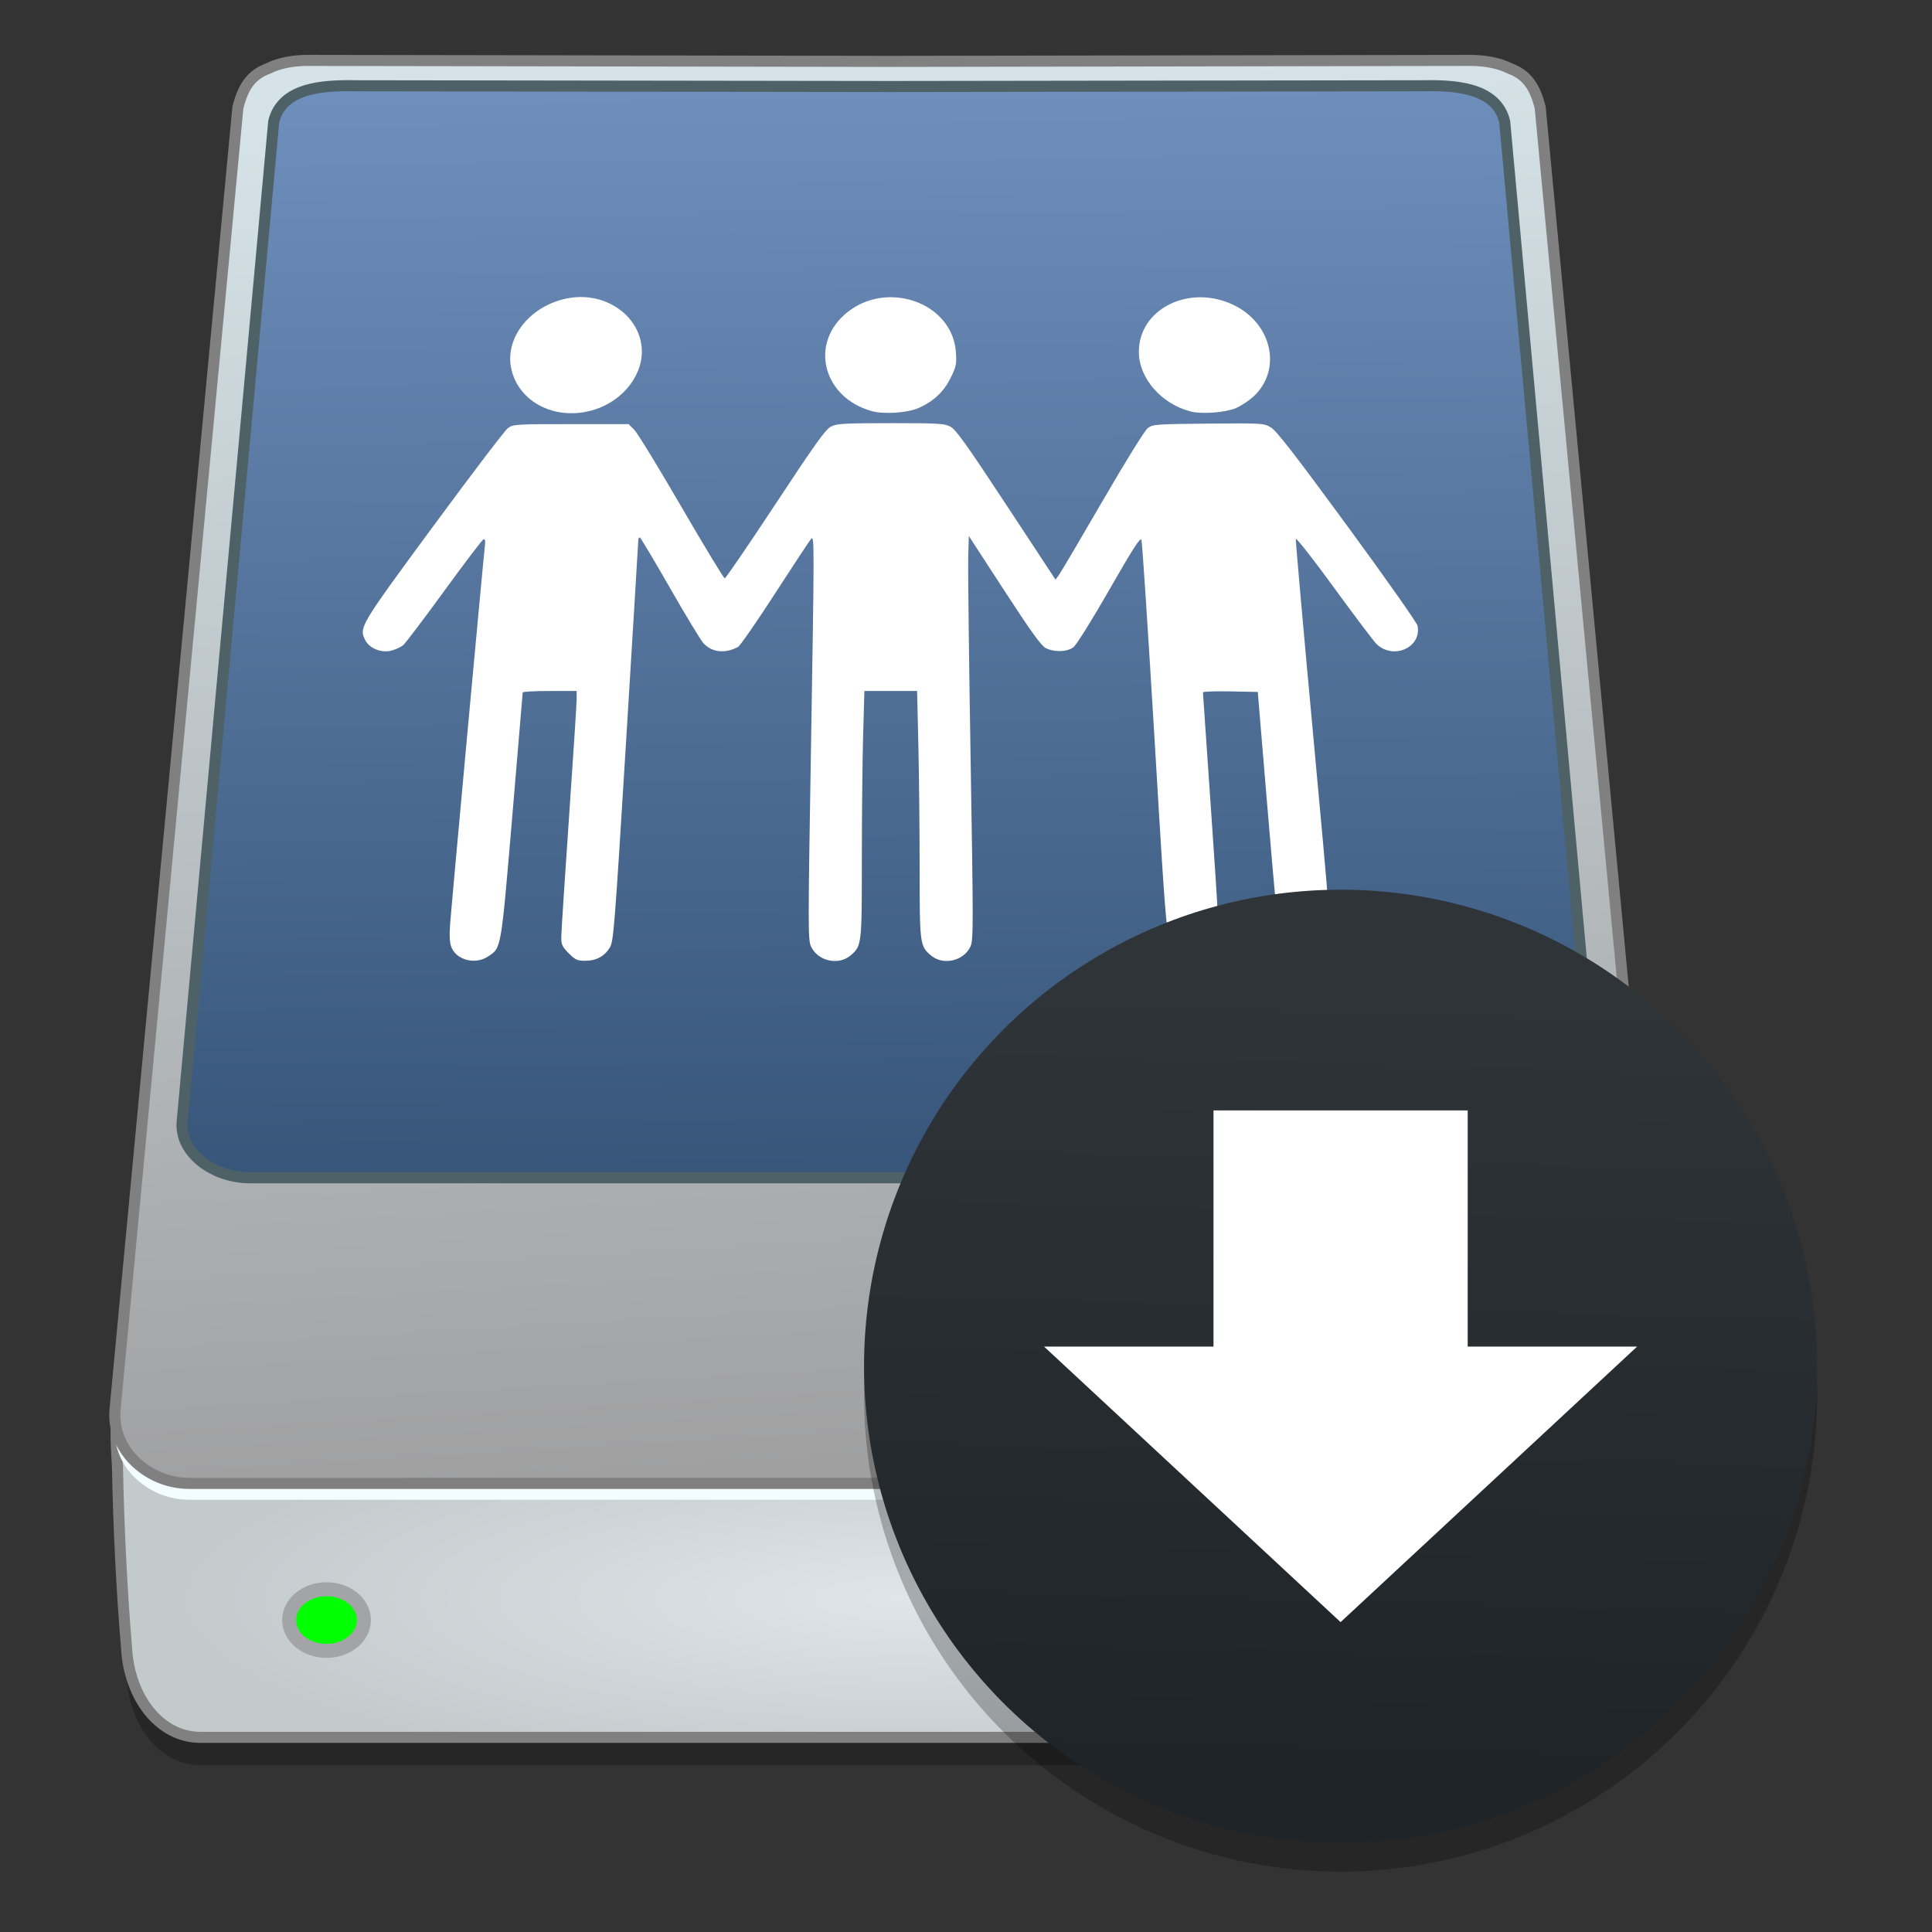 <?xml version="1.0" encoding="UTF-8" standalone="no"?>
<!-- Created with Inkscape (http://www.inkscape.org/) -->

<svg
   xmlns:osb="http://www.openswatchbook.org/uri/2009/osb"
   xmlns:dc="http://purl.org/dc/elements/1.1/"
   xmlns:cc="http://creativecommons.org/ns#"
   xmlns:rdf="http://www.w3.org/1999/02/22-rdf-syntax-ns#"
   xmlns:svg="http://www.w3.org/2000/svg"
   xmlns="http://www.w3.org/2000/svg"
   xmlns:xlink="http://www.w3.org/1999/xlink"
   xmlns:sodipodi="http://sodipodi.sourceforge.net/DTD/sodipodi-0.dtd"
   xmlns:inkscape="http://www.inkscape.org/namespaces/inkscape"
   width="128"
   height="128"
   viewBox="0 0 33.867 33.867"
   version="1.1"
   id="svg8"
   inkscape:version="0.92.4 (5da689c313, 2019-01-14)"
   sodipodi:docname="muon.svg">
  <rect x="0" y="0" width="33.867" height="33.867" fill="#333333" stroke="none"/>
  <defs
     id="defs2">
    <linearGradient
       osb:paint="solid"
       id="linearGradient6987">
      <stop
         id="stop6985"
         offset="0"
         style="stop-color:#77d2fb;stop-opacity:1;" />
    </linearGradient>
    <linearGradient
       inkscape:collect="always"
       id="linearGradient5420">
      <stop
         style="stop-color:#d5e3e8;stop-opacity:1"
         offset="0"
         id="stop5416" />
      <stop
         style="stop-color:#a0a0a1;stop-opacity:1"
         offset="1"
         id="stop5418" />
    </linearGradient>
    <linearGradient
       inkscape:collect="always"
       id="linearGradient891">
      <stop
         style="stop-color:#6e8fbc;stop-opacity:1"
         offset="0"
         id="stop887" />
      <stop
         style="stop-color:#375579;stop-opacity:1"
         offset="1"
         id="stop889" />
    </linearGradient>
    <linearGradient
       id="linearGradient5408"
       inkscape:collect="always">
      <stop
         id="stop5404"
         offset="0"
         style="stop-color:#dfe5e8;stop-opacity:1" />
      <stop
         id="stop5406"
         offset="1"
         style="stop-color:#c3cacc;stop-opacity:1" />
    </linearGradient>
    <radialGradient
       gradientUnits="userSpaceOnUse"
       gradientTransform="matrix(0.171,0,0,0.043,-170.267,243.119)"
       r="74.884"
       fy="372.055"
       fx="502.621"
       cy="372.055"
       cx="502.621"
       id="radialGradient5414-4"
       xlink:href="#linearGradient5408"
       inkscape:collect="always" />
    <linearGradient
       gradientTransform="matrix(0.181,0,0,0.181,-175.5,193.471)"
       gradientUnits="userSpaceOnUse"
       y2="349.103"
       x2="504.38"
       y1="216.144"
       x1="496.552"
       id="linearGradient5422-0"
       xlink:href="#linearGradient5420"
       inkscape:collect="always" />
    <linearGradient
       y2="324.152"
       x2="502.798"
       y1="216.43"
       x1="501.827"
       gradientTransform="matrix(0.178,0,0,0.178,-174.113,194.162)"
       gradientUnits="userSpaceOnUse"
       id="linearGradient5448-2"
       xlink:href="#linearGradient891"
       inkscape:collect="always" />
    <linearGradient
       inkscape:collect="always"
       id="linearGradient980">
      <stop
         style="stop-color:#1f2429;stop-opacity:1"
         offset="0"
         id="stop976" />
      <stop
         style="stop-color:#2e3438;stop-opacity:1"
         offset="1"
         id="stop978" />
    </linearGradient>
    <linearGradient
       y2="280.876"
       x2="-13.411"
       y1="295.296"
       x1="-13.785"
       gradientTransform="matrix(0.953,0,0,0.953,-64.323,-19.244)"
       gradientUnits="userSpaceOnUse"
       id="linearGradient1731"
       xlink:href="#linearGradient980"
       inkscape:collect="always" />
  </defs>
  <sodipodi:namedview
     id="base"
     pagecolor="#ffffff"
     bordercolor="#666666"
     borderopacity="1.0"
     inkscape:pageopacity="0.0"
     inkscape:pageshadow="2"
     inkscape:zoom="0.64000002"
     inkscape:cx="-408.23362"
     inkscape:cy="182.50935"
     inkscape:document-units="mm"
     inkscape:current-layer="layer1"
     showgrid="false"
     units="px"
     inkscape:window-width="1600"
     inkscape:window-height="838"
     inkscape:window-x="-8"
     inkscape:window-y="-8"
     inkscape:window-maximized="1"
     showguides="false" />
  <g
     inkscape:label="Layer 1"
     inkscape:groupmode="layer"
     id="layer1"
     transform="translate(0,-263.133)">
    <g
       style="stroke-width:2.634"
       inkscape:transform-center-y="-9.4924686"
       inkscape:transform-center-x="5.4653607"
       inkscape:label="Capa 1"
       id="layer1-4-3"
       transform="matrix(0.794,0,0,0.792,-355.945,-153.9)">
      <g
         style="stroke-width:2.634"
         id="layer1-3-65-9"
         inkscape:label="Capa 1"
         transform="translate(0.42,0.035)" />
    </g>
    <g
       style="stroke-width:2.634"
       inkscape:transform-center-y="-9.4924686"
       inkscape:transform-center-x="5.4653607"
       inkscape:label="Capa 1"
       id="layer1-4"
       transform="matrix(0.794,0,0,0.792,-355.945,-153.863)">
      <g
         style="stroke-width:2.634"
         id="layer1-3-65"
         inkscape:label="Capa 1"
         transform="translate(0.42,0.035)" />
    </g>
    <g
       transform="matrix(0.053,0,0,0.05,61.708,222.287)"
       id="g1485" />
    <g
       transform="matrix(0.053,0,0,0.05,61.708,222.287)"
       id="g1487" />
    <g
       transform="matrix(0.053,0,0,0.05,61.708,222.287)"
       id="g1489" />
    <g
       transform="matrix(0.053,0,0,0.05,61.708,222.287)"
       id="g1491" />
    <g
       transform="matrix(0.053,0,0,0.05,61.708,222.287)"
       id="g1493" />
    <g
       transform="matrix(0.053,0,0,0.05,61.708,222.287)"
       id="g1495" />
    <g
       transform="matrix(0.053,0,0,0.05,61.708,222.287)"
       id="g1497" />
    <g
       transform="matrix(0.053,0,0,0.05,61.708,222.287)"
       id="g1499" />
    <g
       transform="matrix(0.053,0,0,0.05,61.708,222.287)"
       id="g1501" />
    <g
       transform="matrix(0.053,0,0,0.05,61.708,222.287)"
       id="g1503" />
    <g
       transform="matrix(0.053,0,0,0.05,61.708,222.287)"
       id="g1505" />
    <g
       transform="matrix(0.053,0,0,0.05,61.708,222.287)"
       id="g1507" />
    <g
       transform="matrix(0.053,0,0,0.05,61.708,222.287)"
       id="g1509" />
    <g
       transform="matrix(0.053,0,0,0.05,61.708,222.287)"
       id="g1511" />
    <g
       transform="matrix(0.053,0,0,0.05,61.708,222.287)"
       id="g1513" />
    <g
       style="stroke-width:1.051"
       id="g1178"
       transform="matrix(0.025,0,0,0.024,49.591,277.327)" />
    <g
       style="stroke-width:1.051"
       id="g1180"
       transform="matrix(0.025,0,0,0.024,49.591,277.327)" />
    <g
       style="stroke-width:1.051"
       id="g1182"
       transform="matrix(0.025,0,0,0.024,49.591,277.327)" />
    <g
       style="stroke-width:1.051"
       id="g1184"
       transform="matrix(0.025,0,0,0.024,49.591,277.327)" />
    <g
       style="stroke-width:1.051"
       id="g1186"
       transform="matrix(0.025,0,0,0.024,49.591,277.327)" />
    <g
       style="stroke-width:1.051"
       id="g1188"
       transform="matrix(0.025,0,0,0.024,49.591,277.327)" />
    <g
       style="stroke-width:1.051"
       id="g1190"
       transform="matrix(0.025,0,0,0.024,49.591,277.327)" />
    <g
       style="stroke-width:1.051"
       id="g1192"
       transform="matrix(0.025,0,0,0.024,49.591,277.327)" />
    <g
       style="stroke-width:1.051"
       id="g1194"
       transform="matrix(0.025,0,0,0.024,49.591,277.327)" />
    <g
       style="stroke-width:1.051"
       id="g1196"
       transform="matrix(0.025,0,0,0.024,49.591,277.327)" />
    <g
       style="stroke-width:1.051"
       id="g1198"
       transform="matrix(0.025,0,0,0.024,49.591,277.327)" />
    <g
       style="stroke-width:1.051"
       id="g1200"
       transform="matrix(0.025,0,0,0.024,49.591,277.327)" />
    <g
       style="stroke-width:1.051"
       id="g1202"
       transform="matrix(0.025,0,0,0.024,49.591,277.327)" />
    <g
       style="stroke-width:1.051"
       id="g1204"
       transform="matrix(0.025,0,0,0.024,49.591,277.327)" />
    <g
       style="stroke-width:1.051"
       id="g1206"
       transform="matrix(0.025,0,0,0.024,49.591,277.327)" />
    <g
       id="g1496"
       transform="translate(100.135,32.041)">
      <path
         inkscape:connector-curvature="0"
         id="path869-3"
         d="m -94.73,232.639 c -0.273,-4.9e-4 -0.509,0.045 -0.701,0.14 -0.312,0.116 -0.444,0.333 -0.534,0.686 l -2.153,22.818 c -0.011,0.112 -0.004,0.221 0.018,0.325 5.85e-4,0.003 0.002,0.006 0.002,0.009 -0.004,0.212 0.006,0.44 0.021,0.67 0.019,0.996 0.072,2.153 0.16,3.19 0.049,0.862 0.577,1.559 1.295,1.559 h 0.077 1.823 20.266 0.077 1.823 0.077 c 0.717,0 1.247,-0.697 1.295,-1.559 0.089,-1.037 0.142,-2.194 0.16,-3.19 0.015,-0.23 0.025,-0.457 0.021,-0.668 7.06e-4,-0.003 0.002,-0.007 0.003,-0.01 0.022,-0.104 0.029,-0.213 0.018,-0.325 l -2.153,-22.819 c -0.09,-0.353 -0.222,-0.57 -0.534,-0.686 -0.192,-0.095 -0.428,-0.141 -0.701,-0.14 l -10.18,0.017 z"
         style="opacity:0.25;fill:#000000;fill-opacity:1;stroke:none;stroke-width:0.194;stroke-miterlimit:4;stroke-dasharray:none;stroke-opacity:1" />
      <path
         inkscape:connector-curvature="0"
         id="rect5373-4"
         d="m -97.665,255.179 c -0.474,0.082 -0.463,0.851 -0.411,1.619 0.019,0.996 0.072,2.153 0.16,3.19 0.049,0.862 0.578,1.559 1.295,1.559 h 0.077 1.823 20.266 0.077 1.823 0.077 c 0.718,0 1.247,-0.697 1.295,-1.559 0.089,-1.037 0.142,-2.193 0.16,-3.19 0.051,-0.768 0.062,-1.537 -0.411,-1.619 h -1.9 -10.266 -1.9 -10.266 z"
         style="opacity:1;fill:url(#radialGradient5414-4);fill-opacity:1;stroke:#808080;stroke-width:0.194;stroke-miterlimit:4;stroke-dasharray:none;stroke-opacity:1" />
      <path
         style="opacity:1;fill:#f3fdff;fill-opacity:1;stroke:none;stroke-width:0.894;stroke-miterlimit:4;stroke-dasharray:none;stroke-opacity:1"
         d="m -94.73,232.438 c -0.273,-4.6e-4 -0.509,0.045 -0.701,0.14 -0.312,0.116 -0.444,0.333 -0.534,0.686 l -2.153,22.818 c -0.011,0.112 -0.004,0.221 0.018,0.325 0.009,0.042 0.02,0.082 0.033,0.122 0.007,0.02 0.014,0.04 0.022,0.059 0.023,0.058 0.052,0.114 0.084,0.168 0.054,0.089 0.121,0.172 0.197,0.245 0.015,0.015 0.031,0.029 0.047,0.043 0.08,0.07 0.169,0.131 0.264,0.181 0.019,0.01 0.038,0.02 0.058,0.029 0.177,0.082 0.374,0.128 0.576,0.128 h 24.537 c 0.473,0 0.914,-0.251 1.142,-0.626 0.033,-0.053 0.061,-0.11 0.084,-0.168 0.008,-0.019 0.015,-0.039 0.022,-0.059 0.013,-0.04 0.025,-0.081 0.033,-0.122 0.022,-0.104 0.029,-0.212 0.018,-0.325 l -2.153,-22.818 c -0.09,-0.353 -0.222,-0.57 -0.534,-0.686 -0.192,-0.095 -0.428,-0.141 -0.701,-0.14 l -10.18,0.017 z"
         id="path5490-9"
         inkscape:connector-curvature="0" />
      <path
         inkscape:connector-curvature="0"
         id="rect5346-4"
         d="m -94.73,232.151 c -0.273,-4.8e-4 -0.509,0.045 -0.701,0.14 -0.312,0.116 -0.444,0.333 -0.534,0.686 l -2.153,22.818 c -0.011,0.112 -0.004,0.221 0.018,0.325 0.009,0.042 0.02,0.082 0.033,0.122 0.007,0.02 0.014,0.04 0.022,0.059 0.023,0.058 0.052,0.114 0.084,0.168 0.054,0.089 0.121,0.172 0.197,0.245 0.015,0.015 0.031,0.029 0.047,0.043 0.08,0.07 0.169,0.131 0.264,0.181 0.019,0.01 0.038,0.02 0.058,0.029 0.177,0.082 0.374,0.128 0.576,0.128 h 24.537 c 0.473,0 0.914,-0.251 1.142,-0.626 0.033,-0.054 0.061,-0.11 0.084,-0.168 0.008,-0.019 0.015,-0.039 0.022,-0.059 0.013,-0.04 0.025,-0.081 0.033,-0.122 0.022,-0.104 0.029,-0.213 0.018,-0.325 l -2.153,-22.818 c -0.09,-0.353 -0.222,-0.57 -0.534,-0.686 -0.192,-0.095 -0.428,-0.14 -0.701,-0.14 l -10.18,0.017 z"
         style="opacity:1;fill:url(#linearGradient5422-0);fill-opacity:1;stroke:#808080;stroke-width:0.194;stroke-miterlimit:4;stroke-dasharray:none;stroke-opacity:1" />
      <path
         inkscape:connector-curvature="0"
         id="path5365-4"
         d="m -94.064,232.594 c -0.525,0.004 -1.141,0.08 -1.273,0.631 l -1.603,17.511 c -0.01,0.086 -0.003,0.169 0.017,0.249 0.008,0.032 0.018,0.063 0.03,0.094 0.006,0.015 0.013,0.03 0.02,0.045 0.021,0.045 0.047,0.088 0.077,0.129 0.013,0.018 0.026,0.035 0.041,0.052 0.004,0.006 0.009,0.01 0.013,0.015 0.01,0.011 0.02,0.023 0.031,0.034 0.006,0.006 0.012,0.012 0.018,0.018 0.01,0.01 0.02,0.02 0.031,0.03 0.006,0.006 0.012,0.01 0.017,0.015 0.009,0.008 0.019,0.017 0.029,0.025 0.003,0.002 0.005,0.004 0.008,0.006 0.003,0.003 0.007,0.006 0.01,0.009 0.008,0.007 0.016,0.013 0.025,0.019 0.004,0.003 0.009,0.007 0.013,0.009 0.009,0.007 0.018,0.013 0.027,0.019 0.01,0.007 0.02,0.014 0.031,0.02 0.01,0.007 0.02,0.012 0.029,0.018 0.01,0.007 0.021,0.012 0.032,0.018 0.01,0.006 0.021,0.011 0.031,0.017 0.011,0.006 0.022,0.011 0.033,0.017 0.011,0.006 0.021,0.01 0.032,0.015 0.004,0.002 0.009,0.005 0.013,0.007 0.012,0.006 0.025,0.01 0.037,0.016 0.003,8.9e-4 0.005,0.002 0.007,0.003 0.003,9e-4 0.005,0.003 0.008,0.004 0.02,0.008 0.041,0.015 0.061,0.022 0,0 8.8e-5,0 8.8e-5,0 0.022,0.008 0.045,0.015 0.069,0.021 0.007,0.002 0.015,0.004 0.023,0.006 0.016,0.005 0.033,0.008 0.049,0.012 0.008,0.002 0.017,0.004 0.025,0.006 0.016,0.004 0.032,0.007 0.048,0.009 0.008,0.002 0.016,0.003 0.025,0.004 0.017,0.003 0.035,0.005 0.052,0.008 0.008,9.1e-4 0.015,0.002 0.023,0.003 0.019,0.002 0.038,0.004 0.057,0.005 0.006,4.7e-4 0.012,8.9e-4 0.019,8.9e-4 0.025,0.002 0.051,0.002 0.077,0.002 h 22.409 c 0.026,0 0.051,-8.9e-4 0.077,-0.002 0.006,-4.8e-4 0.012,-8.9e-4 0.019,-8.9e-4 0.019,-9e-4 0.038,-0.003 0.057,-0.005 0.008,-7.1e-4 0.015,-0.002 0.023,-0.003 0.017,-0.002 0.035,-0.005 0.052,-0.008 0.008,-9.1e-4 0.016,-0.003 0.025,-0.004 0.016,-0.003 0.032,-0.006 0.048,-0.009 0.008,-0.002 0.017,-0.004 0.025,-0.006 0.017,-0.004 0.034,-0.009 0.05,-0.013 0.007,-0.002 0.014,-0.004 0.021,-0.006 0.023,-0.007 0.046,-0.014 0.069,-0.021 0,0 8.9e-5,0 8.9e-5,0 0.021,-0.008 0.041,-0.015 0.061,-0.022 0.003,-9e-4 0.005,-0.002 0.007,-0.003 0.004,-0.002 0.007,-0.003 0.01,-0.005 0.012,-0.005 0.024,-0.01 0.035,-0.015 0.004,-0.002 0.009,-0.005 0.013,-0.007 0.011,-0.005 0.022,-0.01 0.033,-0.015 0.011,-0.006 0.021,-0.01 0.032,-0.016 0.011,-0.006 0.021,-0.011 0.032,-0.017 0.011,-0.007 0.022,-0.012 0.033,-0.019 0.009,-0.006 0.019,-0.011 0.028,-0.017 0.011,-0.007 0.021,-0.013 0.031,-0.02 0.009,-0.007 0.018,-0.012 0.027,-0.019 0.004,-0.003 0.009,-0.007 0.013,-0.009 0.008,-0.007 0.017,-0.013 0.025,-0.019 0.003,-0.003 0.007,-0.006 0.01,-0.008 0.003,-0.002 0.005,-0.004 0.008,-0.006 0.01,-0.008 0.019,-0.016 0.029,-0.025 0.006,-0.005 0.012,-0.01 0.017,-0.015 0.011,-0.01 0.021,-0.02 0.031,-0.03 0.006,-0.006 0.012,-0.012 0.018,-0.018 0.014,-0.014 0.027,-0.029 0.039,-0.043 0.001,-0.002 0.003,-0.003 0.004,-0.005 7.1e-5,-9e-5 1.11e-4,-1.8e-4 1.77e-4,-4.8e-4 0.014,-0.017 0.028,-0.035 0.041,-0.053 0.03,-0.041 0.056,-0.084 0.077,-0.129 0.007,-0.015 0.014,-0.03 0.02,-0.045 0.012,-0.031 0.022,-0.062 0.03,-0.094 0.015,-0.06 0.022,-0.122 0.021,-0.185 -4.74e-4,-0.021 -0.002,-0.043 -0.004,-0.064 l -1.603,-17.512 c -0.151,-0.629 -0.935,-0.639 -1.491,-0.629 l -9.297,0.013 -9.297,-0.013 c -0.07,-9e-4 -0.143,-0.002 -0.218,-0.002 z"
         style="opacity:1;fill:url(#linearGradient5448-2);fill-opacity:1;stroke:#4e6166;stroke-width:0.194;stroke-miterlimit:4;stroke-dasharray:none;stroke-opacity:1" />
      <ellipse
         ry="0.54"
         rx="0.655"
         cy="259.491"
         cx="-94.411"
         id="path5424-1"
         style="opacity:1;fill:#00ff00;fill-opacity:1;stroke:#a3a4a5;stroke-width:0.245;stroke-linecap:round;stroke-miterlimit:4;stroke-dasharray:none;stroke-opacity:1" />
      <g
         style="fill:#ffffff;fill-opacity:1;stroke-width:1.05"
         transform="matrix(0.263,0,0,0.263,-106.293,215.168)"
         id="g1005-2">
        <path
           inkscape:connector-curvature="0"
           style="opacity:1;fill:#ffffff;fill-opacity:1;stroke:none;stroke-width:7.109;stroke-linecap:round;stroke-linejoin:round;stroke-miterlimit:4;stroke-dasharray:none;stroke-opacity:1"
           d="m 312.408,-274.646 c -5.865,2.4e-4 -9.25,0.026 -11.354,0.145 -2.104,0.119 -2.926,0.33 -3.668,0.703 -0.345,0.174 -0.763,0.524 -1.352,1.191 -0.589,0.667 -1.349,1.65 -2.381,3.09 -2.064,2.88 -5.216,7.584 -10.252,15.227 -6.763,10.263 -12.505,18.658 -12.76,18.658 -0.255,0 -5.15,-8.069 -10.877,-17.932 -5.727,-9.863 -11.06,-18.587 -11.854,-19.387 l -1.443,-1.455 h -14.496 c -6.953,0 -10.591,0.01 -12.654,0.141 -1.032,0.065 -1.671,0.161 -2.133,0.301 -0.462,0.139 -0.748,0.323 -1.076,0.564 -0.753,0.553 -9.186,11.63 -18.742,24.613 -4.655,6.324 -8.157,11.083 -10.764,14.715 -2.607,3.632 -4.318,6.135 -5.396,7.949 -1.079,1.814 -1.524,2.937 -1.596,3.809 -0.071,0.871 0.231,1.491 0.646,2.295 0.267,0.516 0.656,0.977 1.129,1.367 0.473,0.39 1.031,0.709 1.633,0.943 0.602,0.234 1.249,0.382 1.902,0.43 0.653,0.048 1.312,-0.007 1.939,-0.176 1.022,-0.275 2.323,-0.879 2.891,-1.342 0.567,-0.463 5.221,-6.607 10.344,-13.652 5.123,-7.046 9.567,-12.891 9.877,-12.99 0.193,-0.062 0.317,0.039 0.373,0.312 0.057,0.273 0.046,0.719 -0.029,1.35 -0.429,3.6 -8.473,91.092 -8.756,95.236 -0.101,1.481 -0.125,2.65 -0.068,3.582 0.057,0.932 0.194,1.629 0.418,2.17 0.335,0.809 0.882,1.489 1.562,2.02 0.68,0.531 1.494,0.913 2.365,1.127 0.871,0.214 1.799,0.261 2.707,0.121 0.908,-0.14 1.795,-0.466 2.584,-0.998 l 0.002,0.002 c 0.838,-0.565 1.456,-0.929 1.957,-1.686 0.501,-0.757 0.883,-1.906 1.252,-4.041 0.737,-4.27 1.415,-12.485 2.854,-29.389 1.447,-17.006 2.633,-31.083 2.635,-31.283 0.002,-0.2 3.057,-0.363 6.789,-0.363 h 6.785 l -0.006,2.061 c -0.002,1.133 -0.873,14.6 -1.936,29.928 -1.063,15.328 -1.934,28.82 -1.936,29.984 -9.6e-4,0.907 0.066,1.505 0.334,2.076 0.268,0.571 0.739,1.116 1.545,1.922 0.827,0.827 1.367,1.299 1.951,1.562 0.584,0.264 1.211,0.32 2.215,0.32 1.372,0 2.573,-0.276 3.602,-0.828 1.028,-0.552 1.884,-1.381 2.568,-2.486 0.234,-0.378 0.425,-0.873 0.627,-2.133 0.201,-1.26 0.412,-3.283 0.684,-6.721 0.542,-6.875 1.328,-19.401 2.764,-42.764 1.69,-27.499 3.078,-50.393 3.084,-50.875 0.005,-0.482 0.209,-0.756 0.449,-0.607 0.24,0.149 3.652,5.886 7.582,12.75 3.93,6.864 7.703,13.087 8.385,13.824 0.53,0.573 1.134,1.023 1.793,1.352 0.659,0.328 1.373,0.534 2.121,0.613 0.748,0.079 1.53,0.032 2.328,-0.143 0.798,-0.175 1.61,-0.478 2.418,-0.91 0.532,-0.285 4.743,-6.36 9.357,-13.502 4.614,-7.142 8.682,-13.305 9.037,-13.695 0.105,-0.115 0.195,-0.196 0.273,-0.143 0.078,0.054 0.144,0.243 0.195,0.672 0.103,0.858 0.153,2.672 0.146,6.268 -0.012,7.191 -0.246,21.505 -0.711,49.549 -0.346,20.861 -0.517,32.011 -0.506,38.148 0.006,3.069 0.056,4.885 0.154,6.035 0.098,1.15 0.243,1.633 0.436,2.039 0.431,0.909 1.074,1.664 1.846,2.244 0.771,0.58 1.67,0.986 2.609,1.199 0.939,0.213 1.92,0.234 2.855,0.041 0.935,-0.193 1.825,-0.6 2.584,-1.238 0.715,-0.602 1.252,-1.064 1.656,-1.756 0.404,-0.692 0.674,-1.615 0.855,-3.141 0.363,-3.051 0.368,-8.51 0.369,-19.346 4.9e-4,-10.871 0.143,-24.836 0.318,-31.033 l 0.32,-11.268 h 6.629 6.631 l 0.32,13.893 c 0.176,7.64 0.318,21.605 0.318,31.033 0,9.407 0.016,14.217 0.383,16.973 0.184,1.378 0.455,2.242 0.857,2.91 0.402,0.668 0.935,1.141 1.641,1.734 0.757,0.637 1.646,1.041 2.58,1.234 0.934,0.193 1.914,0.174 2.854,-0.037 0.939,-0.211 1.837,-0.615 2.607,-1.191 0.77,-0.577 1.413,-1.325 1.842,-2.229 0.189,-0.398 0.33,-0.894 0.426,-2.072 0.096,-1.178 0.146,-3.039 0.15,-6.17 0.008,-6.261 -0.167,-17.598 -0.518,-38.705 -0.413,-24.882 -0.684,-47.744 -0.605,-50.805 l 0.143,-5.564 8.908,13.701 c 3.327,5.117 5.651,8.594 7.283,10.863 1.632,2.27 2.574,3.332 3.139,3.625 1.06,0.551 2.402,0.806 3.68,0.771 0.639,-0.017 1.261,-0.106 1.824,-0.266 0.564,-0.16 1.069,-0.391 1.471,-0.691 0.378,-0.283 1.516,-1.942 3.121,-4.51 1.605,-2.567 3.676,-6.042 5.916,-9.949 2.996,-5.226 4.948,-8.544 6.186,-10.467 0.619,-0.961 1.059,-1.574 1.361,-1.9 0.302,-0.327 0.469,-0.37 0.537,-0.189 0.194,0.511 1.691,23.287 3.326,50.609 1.627,27.191 2.371,40.18 3.119,46.646 0.374,3.233 0.75,4.836 1.238,5.768 0.244,0.466 0.516,0.764 0.83,1.014 0.314,0.25 0.67,0.452 1.082,0.727 0.852,0.567 1.801,0.901 2.766,1.025 0.964,0.124 1.944,0.039 2.854,-0.23 0.91,-0.269 1.751,-0.723 2.439,-1.336 0.688,-0.613 1.224,-1.387 1.523,-2.295 0.23,-0.696 0.27,-2.574 0.037,-7.396 -0.233,-4.822 -0.741,-12.589 -1.607,-25.059 -1.175,-16.906 -2.138,-30.908 -2.141,-31.115 -0.003,-0.209 3.1,-0.316 6.895,-0.242 l 6.898,0.135 2.572,30.775 c 0.961,11.496 1.655,19.308 2.184,24.42 0.528,5.112 0.892,7.524 1.191,8.221 0.289,0.674 0.663,1.268 1.1,1.781 0.437,0.513 0.937,0.944 1.479,1.295 0.541,0.35 1.125,0.62 1.729,0.807 0.603,0.186 1.225,0.289 1.848,0.311 0.622,0.021 1.245,-0.04 1.844,-0.186 0.599,-0.146 1.175,-0.375 1.707,-0.689 0.532,-0.314 1.022,-0.713 1.445,-1.197 0.423,-0.484 0.779,-1.052 1.051,-1.707 0.234,-0.565 0.169,-3.161 -0.432,-10.752 -0.601,-7.591 -1.737,-20.177 -3.643,-40.723 -2.555,-27.552 -4.583,-50.426 -4.504,-50.834 0.079,-0.408 4.426,5.139 9.66,12.326 5.234,7.187 10.05,13.562 10.703,14.168 0.533,0.495 1.109,0.879 1.709,1.16 0.6,0.281 1.223,0.459 1.846,0.545 0.623,0.086 1.246,0.078 1.85,-0.012 0.603,-0.09 1.185,-0.264 1.727,-0.51 0.541,-0.246 1.04,-0.564 1.477,-0.947 0.436,-0.383 0.809,-0.83 1.098,-1.33 0.288,-0.5 0.492,-1.054 0.59,-1.652 0.098,-0.598 0.09,-1.241 -0.045,-1.918 -0.152,-0.76 -8.096,-12.047 -17.652,-25.082 -6.577,-8.97 -11.033,-14.96 -14.02,-18.812 -2.986,-3.853 -4.504,-5.566 -5.201,-5.98 -0.453,-0.269 -0.808,-0.472 -1.301,-0.623 -0.493,-0.151 -1.123,-0.251 -2.123,-0.312 -2,-0.123 -5.483,-0.097 -12.318,-0.035 -6.543,0.059 -10.036,0.104 -12.049,0.25 -1.006,0.073 -1.642,0.173 -2.104,0.311 -0.461,0.138 -0.748,0.314 -1.057,0.545 -0.386,0.288 -1.755,2.325 -3.771,5.574 -2.016,3.249 -4.682,7.711 -7.66,12.844 -5.565,9.591 -10.498,17.951 -10.961,18.578 l -0.842,1.139 -12.359,-18.781 c -4.974,-7.559 -8.146,-12.297 -10.244,-15.236 -2.098,-2.94 -3.123,-4.08 -3.803,-4.441 -0.763,-0.406 -1.507,-0.631 -3.566,-0.754 -2.059,-0.123 -5.434,-0.143 -11.459,-0.143 z"
           id="path999-9"
           transform="matrix(0.265,0,0,0.265,0,161.533)" />
        <path
           inkscape:connector-curvature="0"
           style="opacity:1;fill:#ffffff;fill-opacity:1;stroke:none;stroke-width:7.109;stroke-linecap:round;stroke-linejoin:round;stroke-miterlimit:4;stroke-dasharray:none;stroke-opacity:1"
           d="m 390.223,-306.307 c -1.038,0.002 -2.06,0.092 -3.051,0.264 -0.991,0.171 -1.951,0.423 -2.871,0.752 -0.92,0.328 -1.798,0.733 -2.623,1.207 -0.825,0.474 -1.596,1.016 -2.303,1.623 -0.706,0.607 -1.348,1.279 -1.912,2.008 -0.564,0.729 -1.05,1.515 -1.447,2.354 -0.397,0.839 -0.703,1.73 -0.91,2.666 -0.207,0.936 -0.312,1.919 -0.305,2.941 0.012,1.651 0.374,3.292 1.027,4.855 0.653,1.563 1.596,3.048 2.768,4.385 1.172,1.336 2.572,2.525 4.141,3.496 1.569,0.971 3.307,1.724 5.15,2.189 1.398,0.353 3.588,0.414 5.752,0.246 2.164,-0.168 4.303,-0.563 5.6,-1.125 1.245,-0.539 3.17,-1.799 4.277,-2.799 0.919,-0.831 1.685,-1.741 2.303,-2.707 0.618,-0.966 1.086,-1.988 1.412,-3.043 0.326,-1.054 0.507,-2.141 0.551,-3.236 0.044,-1.095 -0.051,-2.2 -0.279,-3.289 -0.228,-1.089 -0.59,-2.162 -1.08,-3.197 -0.49,-1.035 -1.109,-2.031 -1.852,-2.965 -0.743,-0.934 -1.609,-1.805 -2.594,-2.59 -0.985,-0.785 -2.088,-1.485 -3.305,-2.074 -1.395,-0.675 -2.817,-1.166 -4.234,-1.488 -1.418,-0.322 -2.831,-0.475 -4.215,-0.473 z"
           id="path997-8"
           transform="matrix(0.265,0,0,0.265,0,161.533)" />
        <path
           inkscape:connector-curvature="0"
           style="opacity:1;fill:#ffffff;fill-opacity:1;stroke:none;stroke-width:7.109;stroke-linecap:round;stroke-linejoin:round;stroke-miterlimit:4;stroke-dasharray:none;stroke-opacity:1"
           d="m 312.646,-306.318 c -1.044,-0.015 -2.095,0.06 -3.139,0.229 -1.043,0.169 -2.078,0.431 -3.092,0.793 -1.014,0.362 -2.005,0.824 -2.959,1.389 -0.954,0.565 -1.873,1.236 -2.738,2.014 -1.091,0.981 -1.987,2.04 -2.699,3.152 -0.712,1.112 -1.24,2.277 -1.59,3.463 -0.35,1.186 -0.522,2.395 -0.525,3.598 -0.003,1.203 0.162,2.399 0.488,3.561 0.327,1.161 0.815,2.287 1.455,3.35 0.64,1.063 1.433,2.062 2.371,2.969 0.938,0.907 2.023,1.719 3.242,2.412 1.22,0.693 2.574,1.264 4.059,1.686 0.781,0.222 1.737,0.363 2.775,0.432 1.039,0.068 2.16,0.063 3.275,-0.01 1.115,-0.073 2.224,-0.214 3.234,-0.416 1.01,-0.202 1.923,-0.465 2.646,-0.785 1.862,-0.824 3.437,-1.844 4.762,-3.094 0.662,-0.625 1.262,-1.307 1.803,-2.051 0.541,-0.744 1.022,-1.549 1.451,-2.42 0.702,-1.425 1.082,-2.285 1.26,-3.17 0.178,-0.885 0.154,-1.798 0.045,-3.324 -0.075,-1.043 -0.258,-2.038 -0.537,-2.982 -0.279,-0.944 -0.655,-1.837 -1.113,-2.674 -0.458,-0.837 -1.001,-1.619 -1.613,-2.34 -0.612,-0.721 -1.293,-1.382 -2.033,-1.979 -1.48,-1.193 -3.191,-2.131 -5.029,-2.775 -1.839,-0.645 -3.806,-0.997 -5.799,-1.025 z"
           id="path995-2"
           transform="matrix(0.265,0,0,0.265,0,161.533)" />
        <path
           inkscape:connector-curvature="0"
           style="opacity:1;fill:#ffffff;fill-opacity:1;stroke:none;stroke-width:7.109;stroke-linecap:round;stroke-linejoin:round;stroke-miterlimit:4;stroke-dasharray:none;stroke-opacity:1"
           d="m 234.152,-306.369 c -0.818,0.014 -1.647,0.087 -2.48,0.223 -1.2,0.195 -2.357,0.495 -3.459,0.883 -1.102,0.388 -2.148,0.865 -3.129,1.42 -0.981,0.555 -1.896,1.186 -2.734,1.881 -0.838,0.695 -1.6,1.454 -2.273,2.262 -0.673,0.808 -1.258,1.665 -1.744,2.561 -0.486,0.895 -0.873,1.828 -1.15,2.783 -0.277,0.956 -0.446,1.934 -0.492,2.924 -0.046,0.99 0.029,1.989 0.236,2.986 0.224,1.078 0.57,2.097 1.021,3.047 0.452,0.95 1.009,1.832 1.658,2.639 0.649,0.807 1.389,1.537 2.205,2.186 0.816,0.648 1.708,1.213 2.66,1.688 0.952,0.474 1.967,0.859 3.025,1.145 1.058,0.285 2.161,0.471 3.295,0.553 1.134,0.081 2.298,0.058 3.477,-0.08 1.179,-0.138 2.373,-0.389 3.566,-0.762 1.864,-0.582 3.581,-1.445 5.1,-2.516 1.518,-1.071 2.838,-2.349 3.902,-3.764 1.064,-1.415 1.874,-2.966 2.375,-4.58 0.251,-0.807 0.424,-1.629 0.514,-2.459 0.089,-0.83 0.093,-1.668 0.008,-2.502 -0.094,-0.914 -0.282,-1.795 -0.559,-2.641 -0.276,-0.845 -0.639,-1.655 -1.078,-2.418 -0.439,-0.763 -0.954,-1.483 -1.535,-2.15 -0.581,-0.668 -1.228,-1.284 -1.932,-1.842 -1.406,-1.116 -3.038,-2 -4.811,-2.596 -0.887,-0.298 -1.808,-0.525 -2.756,-0.672 -0.948,-0.147 -1.921,-0.215 -2.91,-0.197 z"
           id="path993-1"
           transform="matrix(0.265,0,0,0.265,0,161.533)" />
      </g>
      <circle
         r="8.354"
         cy="255.547"
         cx="-76.635"
         id="circle1715"
         style="opacity:0.25;fill:#000000;fill-opacity:1;stroke:none;stroke-width:0.262;stroke-miterlimit:4;stroke-dasharray:none;stroke-dashoffset:0;stroke-opacity:0.995" />
      <circle
         style="opacity:1;fill:url(#linearGradient1731);fill-opacity:1;stroke:none;stroke-width:0.262;stroke-miterlimit:4;stroke-dasharray:none;stroke-dashoffset:0;stroke-opacity:0.995"
         id="circle1717"
         cx="-76.635"
         cy="255.042"
         r="8.354" />
      <path
         inkscape:connector-curvature="0"
         d="m -78.863,250.557 v 4.14 h -2.97 l 5.198,4.83 5.198,-4.83 h -2.97 v -4.14 z"
         style="fill:#ffffff;fill-opacity:1;stroke:none;stroke-width:0.104;stroke-miterlimit:4;stroke-dasharray:none"
         id="path1173-6" />
    </g>
  </g>
</svg>
